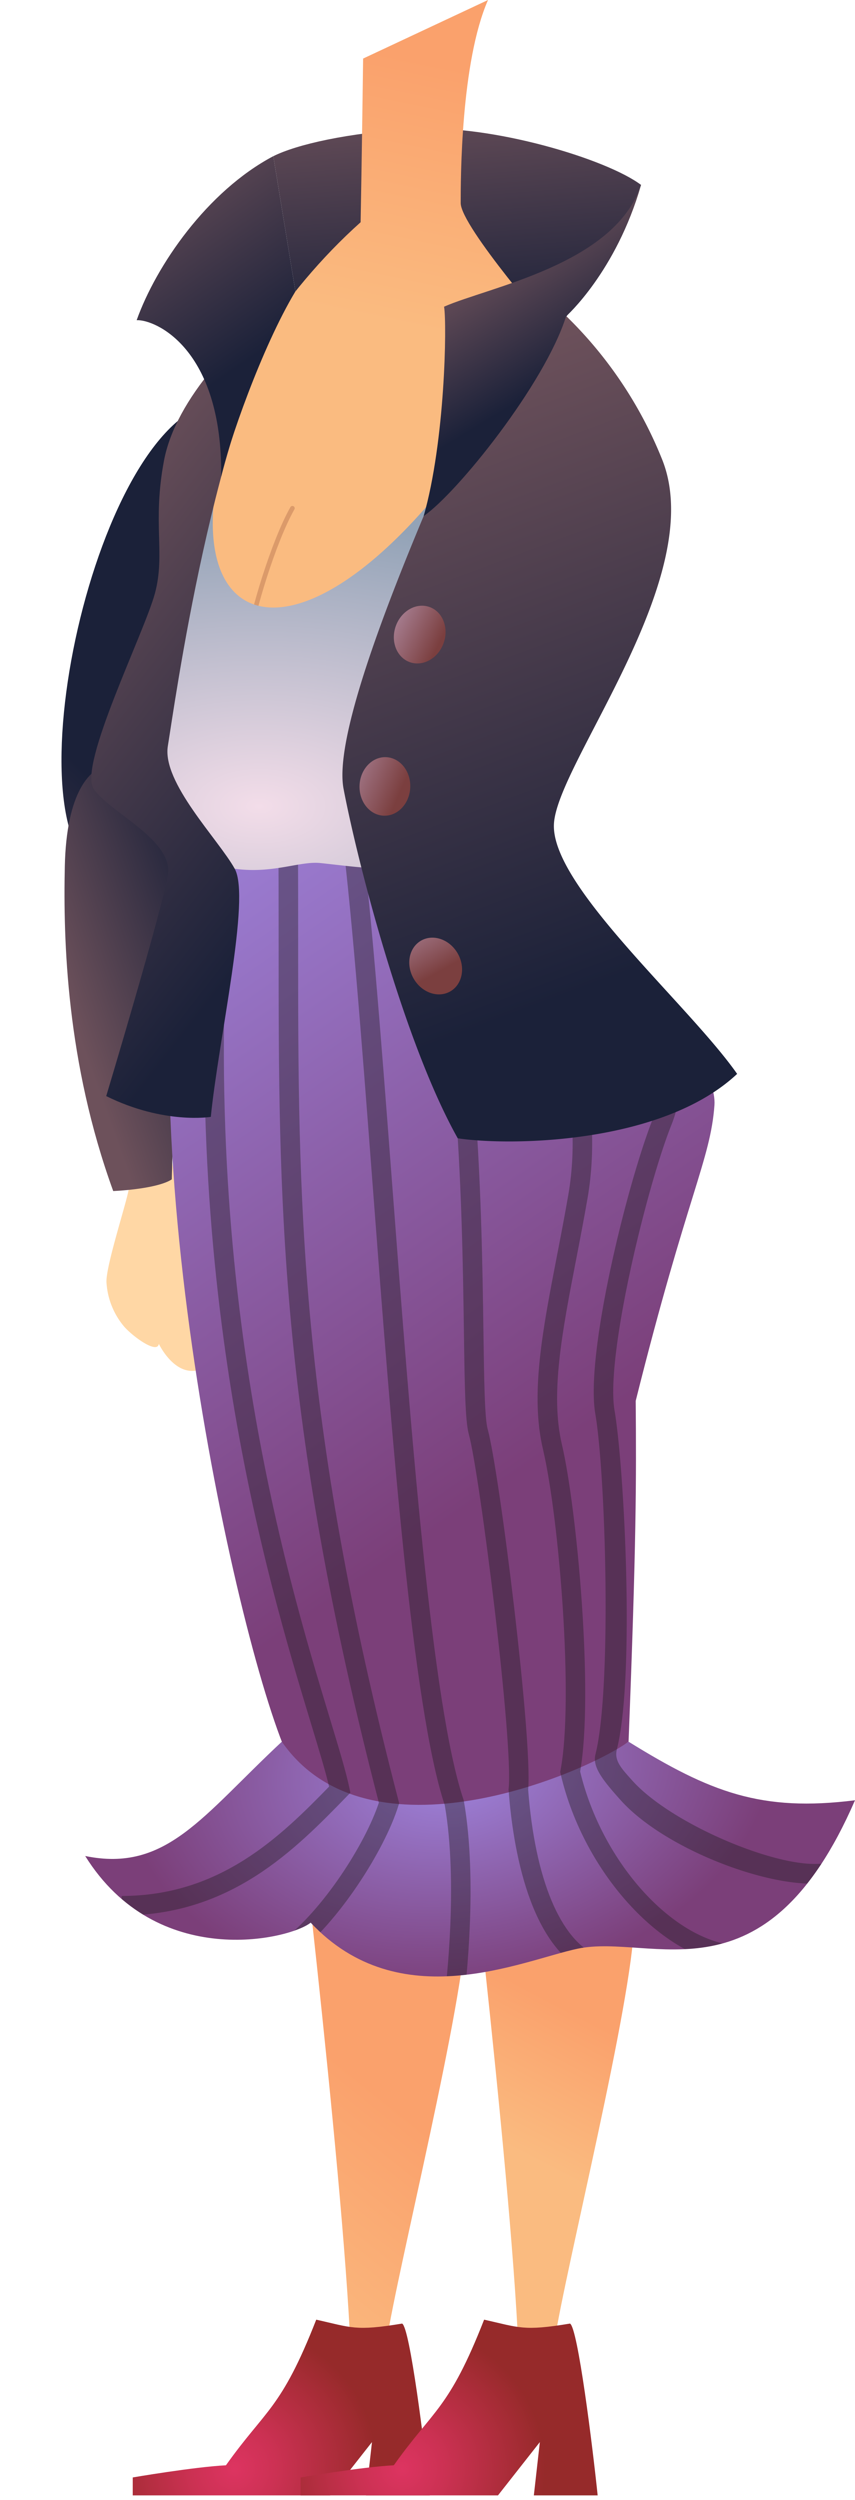<svg xmlns="http://www.w3.org/2000/svg" xmlns:xlink="http://www.w3.org/1999/xlink" width="170.82" height="499.337" viewBox="0 0 170.82 499.337">
  <defs>
    <linearGradient id="linear-gradient" x1="397.663" y1="-23.134" x2="397.679" y2="-23.403" gradientUnits="objectBoundingBox">
      <stop offset="0.641" stop-color="#ffd7a5"/>
      <stop offset="1" stop-color="#faa96c"/>
    </linearGradient>
    <linearGradient id="linear-gradient-2" x1="0.006" y1="1.473" x2="0.352" y2="0.78" gradientUnits="objectBoundingBox">
      <stop offset="0" stop-color="#6d515b"/>
      <stop offset="1" stop-color="#1b2139"/>
    </linearGradient>
    <linearGradient id="linear-gradient-3" x1="0.342" y1="0.808" x2="0.863" y2="0.037" xlink:href="#linear-gradient-2"/>
    <linearGradient id="linear-gradient-4" x1="0.437" y1="0.888" x2="0.545" y2="0.484" gradientUnits="objectBoundingBox">
      <stop offset="0.04" stop-color="#fabb80"/>
      <stop offset="1" stop-color="#faa16c"/>
    </linearGradient>
    <radialGradient id="radial-gradient" cx="0.232" cy="0.849" r="0.92" gradientTransform="translate(0.204) scale(0.591 1)" gradientUnits="objectBoundingBox">
      <stop offset="0" stop-color="#dd3461"/>
      <stop offset="0.262" stop-color="#cc3153"/>
      <stop offset="0.778" stop-color="#a02b31"/>
      <stop offset="0.888" stop-color="#962a2a"/>
    </radialGradient>
    <linearGradient id="linear-gradient-5" x1="0.481" y1="0.758" x2="0.548" y2="0.375" gradientUnits="objectBoundingBox">
      <stop offset="0.464" stop-color="#fabb80"/>
      <stop offset="1" stop-color="#faa16c"/>
    </linearGradient>
    <radialGradient id="radial-gradient-2" cx="0.232" cy="0.849" r="0.92" xlink:href="#radial-gradient"/>
    <linearGradient id="linear-gradient-6" x1="0.318" y1="-0.107" x2="0.76" y2="1.024" gradientUnits="objectBoundingBox">
      <stop offset="0" stop-color="#9f85df"/>
      <stop offset="0.671" stop-color="#7b3f79"/>
    </linearGradient>
    <radialGradient id="radial-gradient-3" cx="0.473" cy="0.1" r="0.964" gradientTransform="matrix(0.022, 0.998, -0.522, 0.121, 0.515, -0.384)" gradientUnits="objectBoundingBox">
      <stop offset="0" stop-color="#9f85df"/>
      <stop offset="0.826" stop-color="#7b3f79"/>
    </radialGradient>
    <clipPath id="clip-path">
      <path id="Path_4722" data-name="Path 4722" d="M449.071,592.635c3.12-37.44.78-53.04,1.427-68.072,10.274-41.129,14.953-48.149,15.733-59.07s-24.96-38.219-44.809-53.82c0,0-33.174-9.36-58.947-2.341-15.045,51.848,6.149,154.352,17.328,183.31l-.005-.009c-15.893,14.821-23.045,26.162-39.285,22.83,14.317,22.98,40.819,16.7,45.049,13.316,17.818,18.969,42.2,7.545,53.369,5.194,14.821-3.12,37.441,11.7,55.381-29.64C475.591,606.674,465.451,602.774,449.071,592.635Z" transform="translate(-340.512 -406.723)" fill="none"/>
    </clipPath>
    <linearGradient id="linear-gradient-7" x1="0.458" y1="-0.178" x2="0.572" y2="0.811" xlink:href="#linear-gradient-2"/>
    <linearGradient id="linear-gradient-8" x1="0.478" y1="0.89" x2="0.571" y2="0.091" xlink:href="#linear-gradient-5"/>
    <radialGradient id="radial-gradient-4" cx="0.274" cy="0.825" r="1.343" gradientTransform="matrix(0.987, 0.005, -0.003, 0.532, 0.006, 0.384)" gradientUnits="objectBoundingBox">
      <stop offset="0" stop-color="#f3dde9"/>
      <stop offset="0.675" stop-color="#93a3b7"/>
    </radialGradient>
    <linearGradient id="linear-gradient-9" x1="0.381" y1="0.075" x2="0.516" y2="0.839" xlink:href="#linear-gradient-2"/>
    <linearGradient id="linear-gradient-10" x1="0.635" y1="-0.514" x2="0.351" y2="1.62" gradientUnits="objectBoundingBox">
      <stop offset="0" stop-color="#bb9bb7"/>
      <stop offset="0.671" stop-color="#7b3f3f"/>
    </linearGradient>
    <linearGradient id="linear-gradient-11" x1="1.012" y1="-0.661" x2="0.059" y2="1.499" xlink:href="#linear-gradient-10"/>
    <linearGradient id="linear-gradient-12" x1="0.516" y1="-0.757" x2="0.49" y2="1.286" xlink:href="#linear-gradient-10"/>
    <linearGradient id="linear-gradient-13" x1="0.403" y1="0.083" x2="0.654" y2="0.84" xlink:href="#linear-gradient-2"/>
    <linearGradient id="linear-gradient-14" x1="0.366" y1="0.166" x2="0.545" y2="0.612" xlink:href="#linear-gradient-2"/>
    <linearGradient id="linear-gradient-15" x1="0.312" y1="-0.09" x2="0.576" y2="0.681" xlink:href="#linear-gradient-2"/>
  </defs>
  <g id="Group_13141" data-name="Group 13141" transform="translate(-47.472 -162.176)">
    <path id="Path_6264" data-name="Path 6264" d="M0,8.19Z" transform="translate(47.472 652.018)" fill="#b4c8ef"/>
    <g id="Group_13113" data-name="Group 13113" transform="translate(59.756 242.672)">
      <path id="Path_4707" data-name="Path 4707" d="M350.19,436.1c6.675,16.61,6.849,27.74,6.849,27.74,6.968,5.958,11.731,11.87,10.76,15.447s-2.589,18.011-7.044,18.61-7.269-5.366-7.269-5.366c-.293,2.135-5.269-1.5-6.973-3.493a15.077,15.077,0,0,1-3.481-8.724c-.252-3.231,4.61-17.762,4.469-19.054-1.323-6.251-4.52-23.123-4.52-23.123Z" transform="translate(-334.039 -304.615)" fill="url(#linear-gradient)"/>
      <g id="Group_13112" data-name="Group 13112">
        <path id="Path_4708" data-name="Path 4708" d="M367.333,358.909c-24.762,6.721-41.6,93.052-18.947,94.776C364.718,454.928,376.4,356.449,367.333,358.909Z" transform="translate(-337.728 -358.863)" fill="url(#linear-gradient-2)"/>
        <path id="Path_4709" data-name="Path 4709" d="M338.145,421.572c-.325,14.836.312,39.168,9.671,64.909,3.251-.158,9.361-.781,11.7-2.341.78-24.18.151-57.938-1.277-69.643C356.312,398.7,338.78,392.677,338.145,421.572Z" transform="translate(-337.48 -329.076)" fill="url(#linear-gradient-3)"/>
      </g>
    </g>
    <g id="Group_13114" data-name="Group 13114" transform="translate(73.992 497.577)">
      <path id="Path_4710" data-name="Path 4710" d="M386.647,508.6c8.687,26.883,21.519,31.476,19.647,51.814s-15.348,73.575-16.021,82.836c5.676,11.5,7.693,10.975,0,15.968s-16.87,11.55-35.291,8.662c14.638-8.9,28.38-25.51,28.38-25.51-1.561-36.66-12.315-125.97-12.315-125.97Z" transform="translate(-339.846 -508.601)" fill="url(#linear-gradient-4)"/>
      <path id="Path_4711" data-name="Path 4711" d="M405.438,618.844c-1.013-9.749-3.966-33.54-5.526-34.319-9.361,1.559-10.141.78-17.161-.78-7.019,17.939-10.139,17.939-18.04,29.086-6.37.325-18.62,2.426-18.62,2.426v3.587h39.431l8.365-10.646-1.2,10.646Z" transform="translate(-346.091 -455.824)" fill="url(#radial-gradient)"/>
    </g>
    <g id="Group_13115" data-name="Group 13115" transform="translate(107.533 497.577)">
      <path id="Path_4712" data-name="Path 4712" d="M406.349,508.6c8.689,26.883,21.521,31.476,19.647,51.814s-15.347,73.575-16.019,82.836c5.674,11.5,7.691,10.975,0,15.968s-16.87,11.55-35.291,8.662c14.637-8.9,28.378-25.51,28.378-25.51-1.559-36.66-12.315-125.97-12.315-125.97Z" transform="translate(-359.549 -508.601)" fill="url(#linear-gradient-5)"/>
      <path id="Path_4713" data-name="Path 4713" d="M425.139,618.844c-1.011-9.749-3.966-33.54-5.526-34.319-9.359,1.559-10.139.78-17.16-.78-7.021,17.939-10.141,17.939-18.041,29.086-6.37.325-18.619,2.426-18.619,2.426v3.587h39.431l8.364-10.646-1.2,10.646Z" transform="translate(-365.794 -455.824)" fill="url(#radial-gradient-2)"/>
    </g>
    <g id="Group_13125" data-name="Group 13125" transform="translate(64.494 324.145)">
      <path id="Path_4714" data-name="Path 4714" d="M414.511,411.674c19.849,15.6,45.589,42.9,44.809,53.82s-5.459,17.941-15.733,59.07c.133,15.811.133,28.291-1.427,68.072-33.017,25.2-57.291,27.062-68.036,3s-34.178-132.482-18.561-186.3C381.337,402.314,414.511,411.674,414.511,411.674Z" transform="translate(-333.602 -406.723)" fill="url(#linear-gradient-6)"/>
      <path id="Path_4715" data-name="Path 4715" d="M494.31,527.632c-18.719,2.339-28.86-1.561-45.24-11.7-8.58,6.239-51.967,24.96-69.274,0-15.893,14.821-23.045,26.162-39.285,22.83,14.317,22.98,40.819,16.7,45.049,13.316,17.818,18.969,42.2,7.545,53.369,5.194C453.75,554.151,476.371,568.972,494.31,527.632Z" transform="translate(-340.512 -330.02)" fill="url(#radial-gradient-3)"/>
      <g id="Group_13124" data-name="Group 13124">
        <g id="Group_13123" data-name="Group 13123" clip-path="url(#clip-path)">
          <g id="Group_13122" data-name="Group 13122" transform="translate(7.286 -0.687)" opacity="0.4">
            <g id="Group_13116" data-name="Group 13116" transform="translate(0 3.103)">
              <path id="Path_4716" data-name="Path 4716" d="M344.792,626.349v-3.9c19.7,0,31.773-11.913,41.44-21.839-.7-2.993-1.976-7.191-3.543-12.359-9.058-29.895-27.906-92.1-19.093-180.108l3.88.39c-8.735,87.233,9.962,148.935,18.947,178.586,1.777,5.868,3.182,10.5,3.851,13.694l.213,1.016-.723.744C379.46,613.164,366.638,626.349,344.792,626.349Z" transform="translate(-344.792 -408.142)" fill="#211c20"/>
            </g>
            <g id="Group_13117" data-name="Group 13117" transform="translate(31.287 3.28)">
              <path id="Path_4717" data-name="Path 4717" d="M366.295,634.452l-2.349-3.112c8.122-6.13,16.571-19.279,19.323-27.592-20.042-77.271-20.035-120.844-20.025-171.27,0-7.809,0-15.881-.073-24.2l3.9-.036c.077,8.333.075,16.416.073,24.233-.01,50.279-.019,93.7,20.04,170.835l.14.538-.163.529C384.421,613.224,375.179,627.748,366.295,634.452Z" transform="translate(-363.171 -408.246)" fill="#211c20"/>
            </g>
            <g id="Group_13118" data-name="Group 13118" transform="translate(43.413 0.077)">
              <path id="Path_4718" data-name="Path 4718" d="M395.262,644.413l-3.869-.49c.289-2.291,2.741-22.786.039-38.367-6.476-19.361-10.68-74.769-14.393-123.665-2.244-29.565-4.363-57.49-6.745-75l3.863-.526c2.4,17.624,4.523,45.606,6.772,75.23,3.7,48.791,7.9,104.092,14.247,122.855l.073.288C398.088,620.9,395.56,642.054,395.262,644.413Z" transform="translate(-370.294 -406.364)" fill="#211c20"/>
            </g>
            <g id="Group_13119" data-name="Group 13119" transform="translate(56.632)">
              <path id="Path_4719" data-name="Path 4719" d="M415,639.327c-12.133-5.189-15.4-25.213-16.264-36.687l-.014-.175.019-.174c.958-9.262-5.778-62.9-7.957-70.782-.729-2.639-.827-9.637-.977-20.231-.373-26.354-1-70.464-11.745-103.761l3.713-1.2c10.926,33.856,11.556,78.332,11.932,104.905.134,9.548.242,17.092.838,19.247,2.359,8.541,8.993,61.9,8.093,72.042,1.379,17.934,6.44,30.04,13.895,33.228Z" transform="translate(-378.059 -406.319)" fill="#211c20"/>
            </g>
            <g id="Group_13120" data-name="Group 13120" transform="translate(69.944 4.663)">
              <path id="Path_4720" data-name="Path 4720" d="M439.263,635.666c-14.671-.625-30.983-18.133-35.622-38.231l-.09-.4.075-.4c2.649-14.056-.267-50.231-3.527-64.085-2.56-10.88-.087-23.669,2.777-38.478.763-3.938,1.549-8.008,2.288-12.26,3.359-19.356-2.95-42.514-19.284-70.8l3.377-1.951c16.811,29.112,23.271,53.127,19.749,73.42-.744,4.288-1.535,8.379-2.3,12.333-2.778,14.37-5.179,26.78-2.811,36.846,2.965,12.6,6.4,49.678,3.638,65.287,4.39,18.367,18.925,34.273,31.9,34.825Z" transform="translate(-385.879 -409.058)" fill="#211c20"/>
            </g>
            <g id="Group_13121" data-name="Group 13121" transform="translate(82.671 10.349)">
              <path id="Path_4721" data-name="Path 4721" d="M448.536,617c-11.031,0-29.946-7.535-38.139-16.652-3.817-4.247-5.671-6.729-5.054-9.176,3.3-13.111,2.043-55.936-.031-68.014-2.062-12.014,6.523-46.518,11.607-59.208,4.281-10.689-11.2-25.843-23.564-48.663l2.616-2.891c18.326,32.729,30.157,39.052,24.568,53-4.884,12.191-13.234,46.314-11.384,57.1,1.932,11.258,4.121,53.178.46,67.709-.567,2.252.948,3.823,3.12,6.241,7.848,8.733,29.428,17.75,38.214,16.506l.545,3.863A21.617,21.617,0,0,1,448.536,617Z" transform="translate(-393.355 -412.398)" fill="#211c20"/>
            </g>
          </g>
        </g>
      </g>
    </g>
    <g id="Group_13127" data-name="Group 13127" transform="translate(65.719 162.176)">
      <path id="Path_4723" data-name="Path 4723" d="M390.666,326.732c15.594-.918,38.539,6.025,45.4,11.2-5.778,16.6-24.488,38.669-24.488,38.669l-41.971-1.51-7.02-42.9C367.266,329.852,377.407,327.512,390.666,326.732Z" transform="translate(-326.233 -300.992)" fill="url(#linear-gradient-7)"/>
      <g id="Group_13126" data-name="Group 13126" transform="translate(19.309)">
        <path id="Path_4724" data-name="Path 4724" d="M412.519,311.578c-5.459,12.48-5.459,35.879-5.459,40.56S425.7,378.2,425.7,378.2c-5.378,23.857-35.8,57.4-60.758,55.837s-9.36-49.92,22.122-78.068c.216-10.786.5-32.693.5-32.693Z" transform="translate(-352.574 -311.578)" fill="url(#linear-gradient-8)"/>
        <path id="Path_4725" data-name="Path 4725" d="M368.416,371.209c-3.839,6.791-8.05,21.012-8.692,26.056" transform="translate(-347.552 -269.696)" fill="none" stroke="#db9a6a" stroke-linecap="round" stroke-miterlimit="10" stroke-width="0.916"/>
      </g>
      <path id="Path_4726" data-name="Path 4726" d="M431.673,350.8c19.626,20.743,24.633,24.412,22.292,40.012s-17.939,55.379-29.639,63.179-30.419,4.681-38.219,3.9-20.28,9.361-43.68-15.6c3.12-12.48,8.682-26.489,10.921-34.319,3.119-10.921-1.561-29.64,6.239-39.78a181.31,181.31,0,0,1,17.941-19.5C342.426,415.772,385.325,435.272,431.673,350.8Z" transform="translate(-340.392 -285.512)" fill="url(#radial-gradient-4)"/>
      <path id="Path_4727" data-name="Path 4727" d="M407.522,344.685c-10.008,23-39.714,84.821-36.594,101.2,2.822,14.824,12.08,50.691,22.81,69.8,10.539,1.57,40.851,1.175,55.822-12.865-9.841-14.041-37.457-37.739-36.594-50.069s30.787-49.191,21.674-72.491A83.022,83.022,0,0,0,407.522,344.685Z" transform="translate(-320.534 -288.325)" fill="url(#linear-gradient-9)"/>
      <ellipse id="Ellipse_230" data-name="Ellipse 230" cx="5.85" cy="5.07" rx="5.85" ry="5.07" transform="translate(58.849 130.532) rotate(-70.158)" fill="url(#linear-gradient-10)"/>
      <ellipse id="Ellipse_231" data-name="Ellipse 231" cx="5.85" cy="5.07" rx="5.85" ry="5.07" transform="translate(53.329 162.701) rotate(-87.487)" fill="url(#linear-gradient-11)"/>
      <ellipse id="Ellipse_232" data-name="Ellipse 232" cx="5.07" cy="5.85" rx="5.07" ry="5.85" transform="translate(61.479 190.419) rotate(-30)" fill="url(#linear-gradient-12)"/>
      <path id="Path_4728" data-name="Path 4728" d="M381.4,346.217c-10.759,7.644-23.32,20.592-25.659,33.071s.315,18.554-1.793,26.437-15.367,34.4-12.248,39.084,15.939,10.2,14.821,17.16-12.315,44.212-12.315,44.212c11.535,5.708,20.895,4.149,20.895,4.149,1.561-15.6,8-43.73,4.78-49.555s-14.582-17.243-13.36-24.544S365.722,370.086,381.4,346.217Z" transform="translate(-341.231 -287.249)" fill="url(#linear-gradient-13)"/>
      <path id="Path_4729" data-name="Path 4729" d="M380.235,399.412c4.276-14.936,4.658-38.284,4.077-41.82,8.978-3.953,34.057-8.432,39.358-24.315-5,17.376-14.979,26.238-14.979,26.238C404.376,373.14,386.878,394.847,380.235,399.412Z" transform="translate(-313.837 -296.337)" fill="url(#linear-gradient-14)"/>
      <path id="Path_4730" data-name="Path 4730" d="M373.849,329.9l4.421,27.013c-6.76,11.208-13.535,30.809-14.827,37,.267-25.791-13.341-31.442-16.892-31.252C350.45,351.746,360.589,336.925,373.849,329.9Z" transform="translate(-337.496 -298.706)" fill="url(#linear-gradient-15)"/>
    </g>
  </g>
</svg>
